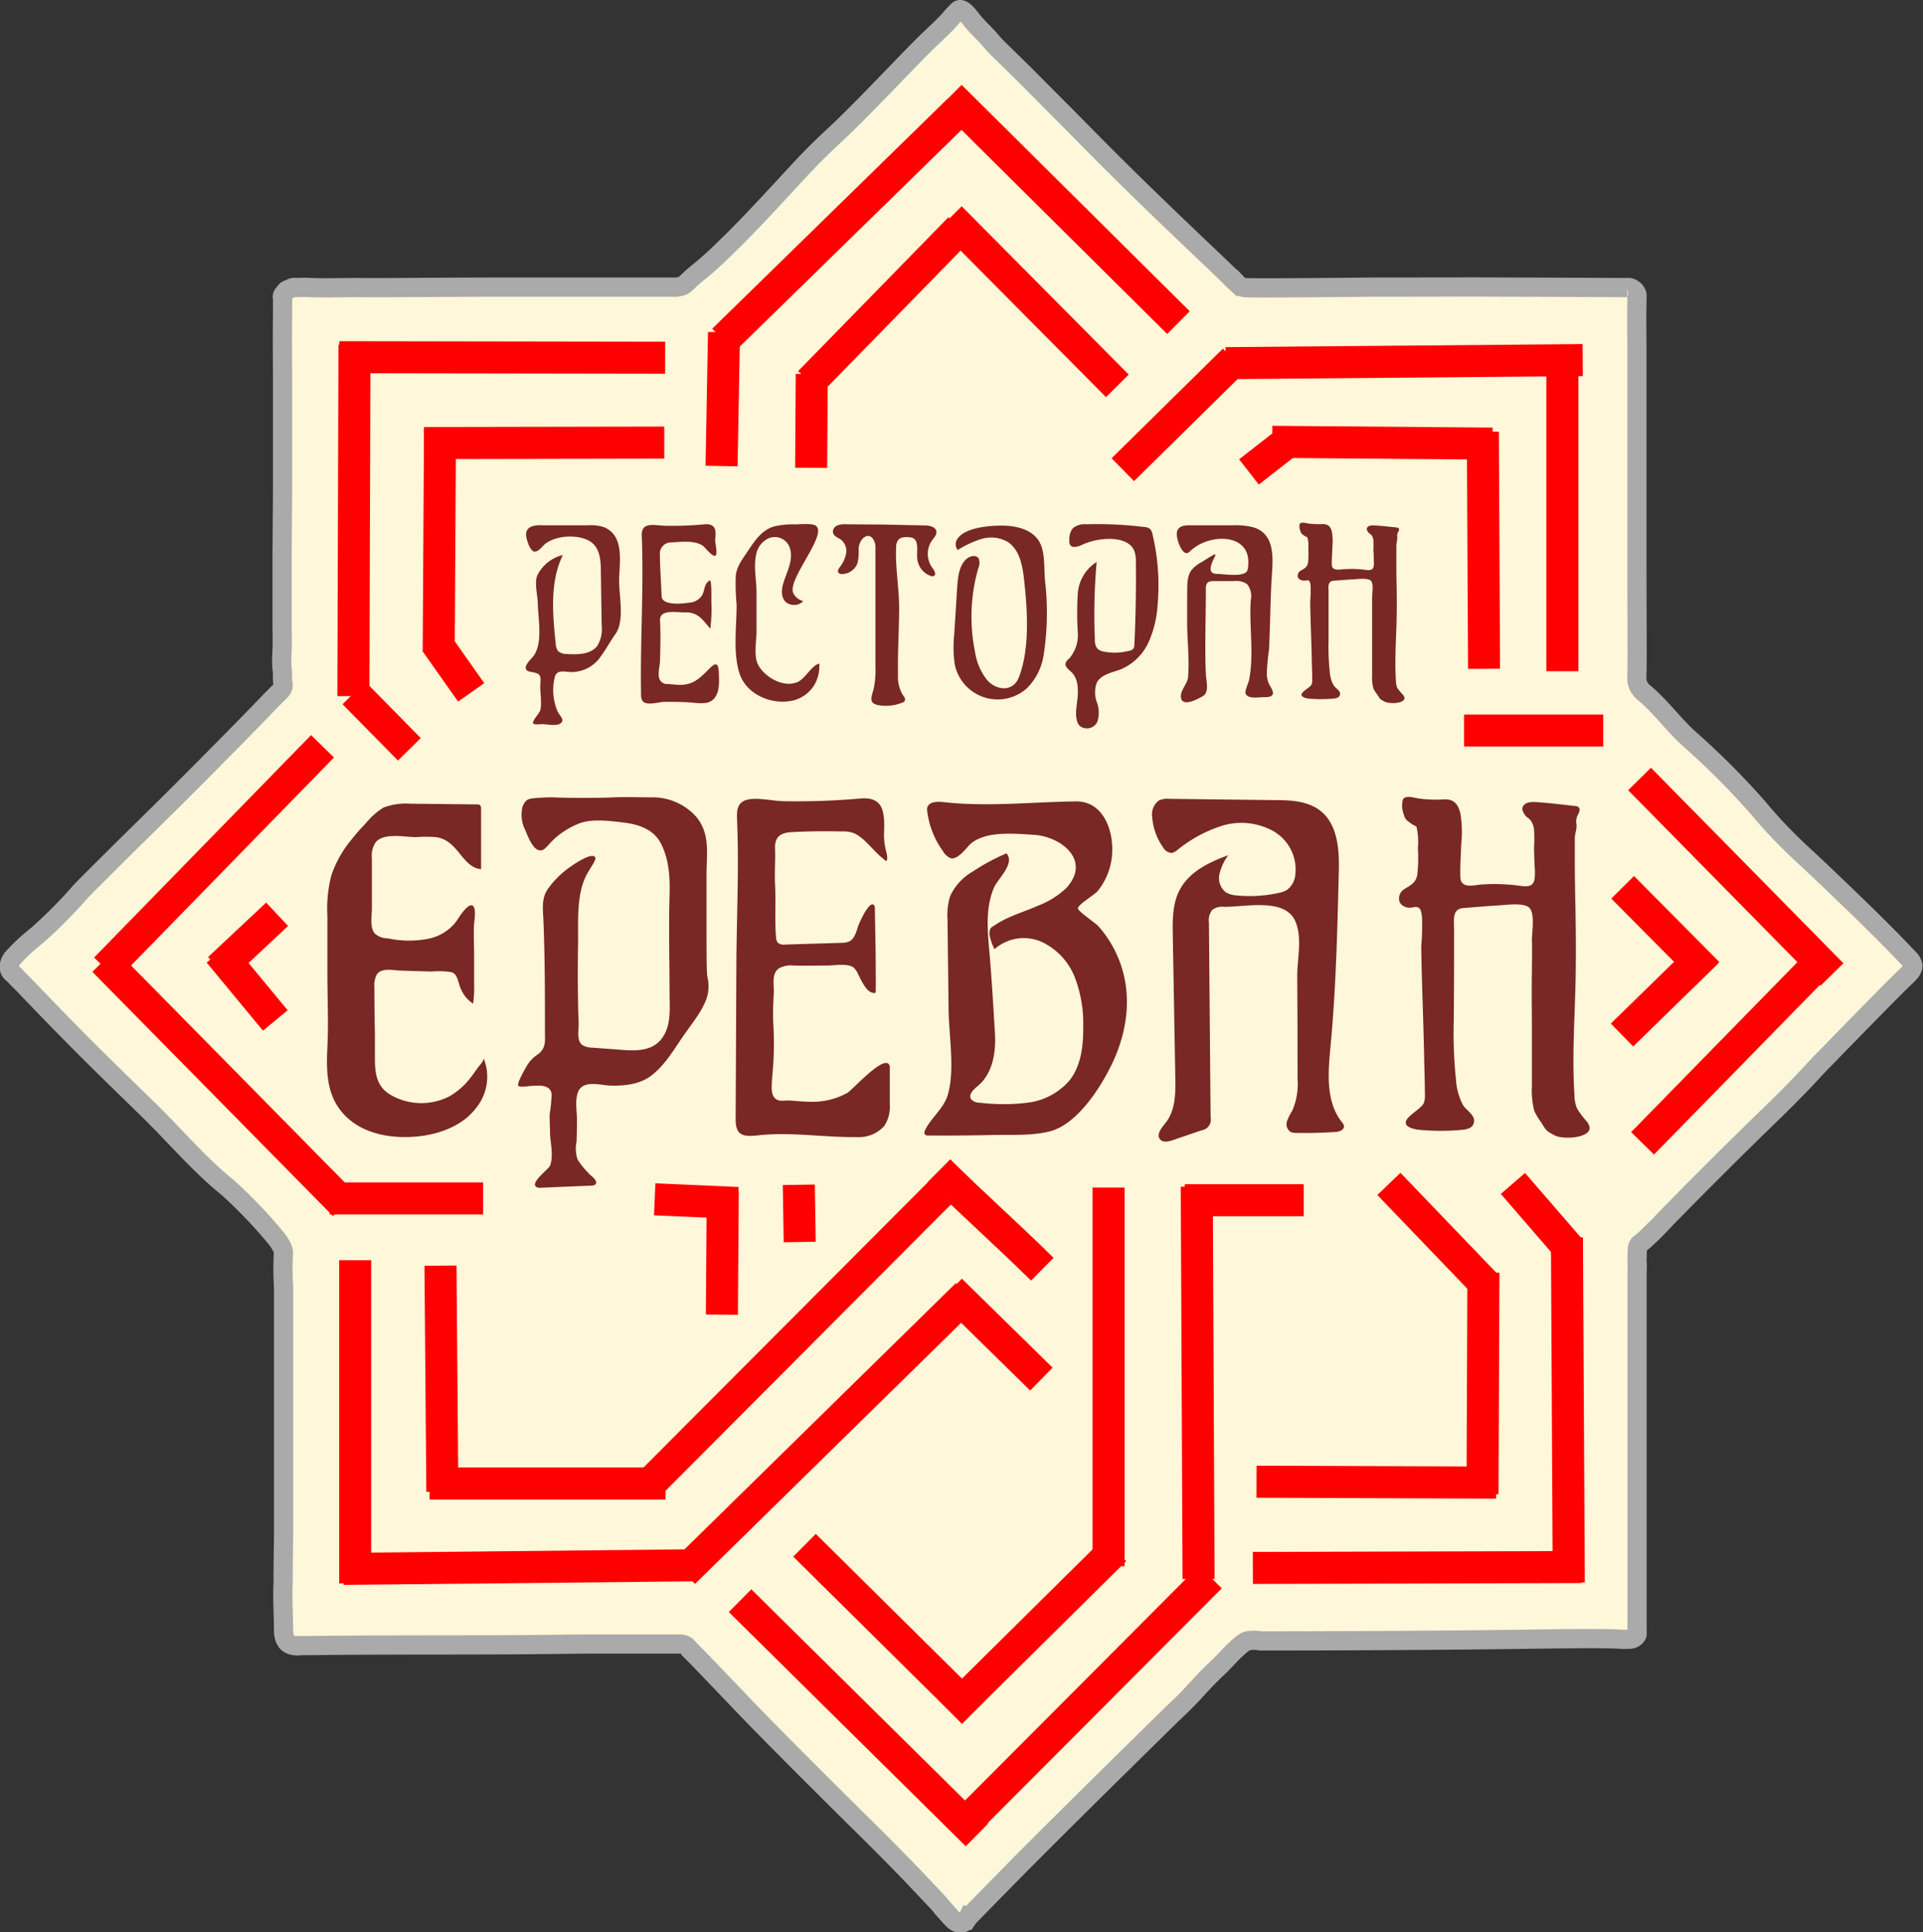 <svg id="Слой_1" data-name="Слой 1" xmlns="http://www.w3.org/2000/svg" viewBox="0 0 300.27 301.65"><rect x="0" y="0" width="300.27" height="301.65" fill="#333333" stroke="none"/><defs><style>.cls-1{fill:#fff7d9;stroke:#aaa;stroke-width:3px;}.cls-1,.cls-2{stroke-miterlimit:10;}.cls-2{fill:none;stroke:red;stroke-width:5px;}.cls-3{fill:#792727;}</style></defs><title>thumbnail</title><path class="cls-1" d="M144.2,145.86c0-.71.31-.65.5-1s.49-.31.76-.46a2,2,0,0,1,.42-.18,1.17,1.17,0,0,1,.43,0c.75,0,1.51-.07,2.26,0,2.46.1,4.92,0,7.37,0,5.14.06,11.24-.08,26.08-.07l21.12,0c1.36,0,1.46,0,1.88,0a6.34,6.34,0,0,0,.64,0,5.4,5.4,0,0,0,.74-.11c.69-.17,1-.7,2.13-1.67.19-.16.11-.08.56-.46.65-.52,1.22-1,1.56-1.31.77-.67,1.38-1.24,2-1.84,1.57-1.53,2.36-2.29,3.43-3.4,3-3.06,5-5.28,9.08-9.67.31-.34.85-.92,1.59-1.67,1.82-1.86,3.23-3.15,3.65-3.54,4.65-4.31,12-12.29,15.24-15.35.31-.29,2.29-2.13,2.94-2.94a11.08,11.08,0,0,1,.78-.85c.3-.31.45-.46.56-.49.6-.18,1.43.94,1.88,1.52.92,1.19,2.08,2.18,3.05,3.33.83,1,1.09,1.17,3.79,3.83,2.05,2,4.06,4.06,6.09,6.09,4.15,4.15,4.62,4.68,7.59,7.66,9.77,9.78,19.09,18.37,20,19.38.13.14.39.39.92.88a2.61,2.61,0,0,0,.64.5,2,2,0,0,0,.92.21c3.92.08,19.31-.1,19.31-.1h2.34c11.69,0,12.19-.05,18,0,6.16,0,17.17.07,18.28.07h1.49a1.22,1.22,0,0,1,.28,0,1.4,1.4,0,0,1,.63.26,1.52,1.52,0,0,1,.6.8,2.59,2.59,0,0,1,0,.64c0,.29,0,.58,0,.86-.06,1.81,0,6.23,0,6.23,0,2,0,6.4,0,15.27,0,2.4,0,3.06,0,8.26,0,4.16,0,6.69,0,10,0,9,.07,17,0,17.75a5.69,5.69,0,0,0,0,.77,3.63,3.63,0,0,0,0,.5,3.5,3.5,0,0,0,.25.84,3,3,0,0,0,.79,1c2.59,2.15,4.58,4.94,7.06,7.21a119.65,119.65,0,0,1,10.8,10.8c.34.41.92,1.11,1.79,2.08,2.41,2.68,4.39,4.51,5.46,5.5,2.62,2.43,4.54,4.28,7.75,7.37,0,0,4.18,4,7.94,7.94l.47.5a4.68,4.68,0,0,1,.35.37,2.13,2.13,0,0,1,.4.78c.17.67-.68,1.45-.85,1.61-1.71,1.6-6.52,6.52-13.41,13.58-1.32,1.36-1.37,1.51-3.57,3.78s-3.45,3.47-5.74,5.69c-4.54,4.43-8.7,8.58-11.22,11.13l-3.38,3.43c-.79.83-2.32,2.48-3.16,3.21a12.43,12.43,0,0,1-1.14,1,1.08,1.08,0,0,0-.38.38,1.25,1.25,0,0,0-.14.52c-.05,1.13-.07,1.69-.05,2,.06.69,0,1.37,0,2.06,0,1.41,0,2.13,0,4.11,0,1.06,0,1.36,0,6.85,0,7.62,0,6.6,0,8.39V353.5a5.22,5.22,0,0,1,0,.56,1.92,1.92,0,0,1,0,.43,1.17,1.17,0,0,1-.71.64,1.91,1.91,0,0,1-.71.09,10.56,10.56,0,0,1-1.2,0c-1.84-.21-14.91,0-14.91,0-16.78.24-37.55.26-38.57.26H296.9a5.22,5.22,0,0,0-2,0c-.23.07-.61.22-1.75,1.28-.86.8-1.24,1.26-2.08,2.12s-.89.86-1.7,1.66c-1.35,1.32-1.91,2-3,3.16-1.33,1.43-2.23,2.25-3.59,3.55l-8.83,8.69s-6.58,6.47-13.7,13.61c0,0-1.06,1.05-7.8,7.93-.76.78-1.14,1.17-1.18,1.23a1.64,1.64,0,0,1-.66.71,1.23,1.23,0,0,1-.71.09c-.54-.06-.9-.44-1.56-1.18l-1.09-1.22c-.38-.52-1.37-1.56-3.35-3.64-4-4.26-9.64-9.78-9.64-9.78s-12.5-12.35-17.81-17.91l-2.08-2.17-3.35-3.5-2.24-2.32c-1-1-.94-.94-1-1a2,2,0,0,0-.56-.57,1.8,1.8,0,0,0-1-.25c-3,0-5.91,0-8.87,0H196.1c-2.28,0-4,0-4.63,0l-6.71.07c-3.82.05-7.78.06-15.7.07,0,0-14.65,0-20.32.1l-1.54,0a3.75,3.75,0,0,1-1.15,0,1.89,1.89,0,0,1-1-.43,2.15,2.15,0,0,1-.57-1.18,3.09,3.09,0,0,1-.07-.64c0-2.53-.2-5.06-.07-7.58,0-.58,0-2.76.07-7.11,0-1.82,0-1.89,0-8.08V308.33c0-2.66,0-5.32,0-8a47,47,0,0,1-.05-4.89,2.59,2.59,0,0,0,0-.78,2.88,2.88,0,0,0-.38-.95,5.71,5.71,0,0,0-.75-1.11,75,75,0,0,0-7.49-7.84c-4.45-3.58-8.15-8-12.24-12-5.12-5-7.68-7.48-10.37-10.18-5.88-5.91-9.19-9.49-10-10.25-.34-.32-.62-.71-1-1a1.47,1.47,0,0,1-.45-.54,1.52,1.52,0,0,1-.09-.75,2.42,2.42,0,0,1,.71-1.35,28,28,0,0,1,2.57-2.48l1.28-1.06a75.37,75.37,0,0,0,6.59-6.67c.65-.7,2.66-2.69,6.68-6.68,2.2-2.18,2.76-2.72,4.77-4.7,4.63-4.56,8.21-8.18,10.82-10.82,6.79-6.86,7.37-7.59,7.82-8l1-1a1.7,1.7,0,0,0,.47-.71,1.35,1.35,0,0,0,0-.66c-.12-.7,0-1.42-.12-2.13-.19-1.62.11-2.46,0-6.09,0-.46,0-1,0-2.06,0-.88,0-1.59,0-2.07,0-4.29,0-7.78,0-7.78.06-8.65.06-8,.07-9.82,0-3.41,0-6.07,0-8.34,0-4.26,0-8.26,0-9.1,0-3.14-.05-5.93,0-9.92,0-.66,0-2.46,0-2.83" transform="translate(-100.13 -99.33)"/><path class="cls-2" d="M164.05,216.3l-8.65-8.79" transform="translate(-100.13 -99.33)"/><path class="cls-2" d="M155.31,208q.09-27.42.17-54.85" transform="translate(-100.13 -99.33)"/><path class="cls-2" d="M153.11,155.09l50.88.08" transform="translate(-100.13 -99.33)"/><path class="cls-2" d="M166.36,168.49l37.49-.07" transform="translate(-100.13 -99.33)"/><path class="cls-2" d="M168.63,201.09l.21-34.94" transform="translate(-100.13 -99.33)"/><path class="cls-2" d="M173.7,207.41l-5.54-7.86" transform="translate(-100.13 -99.33)"/><path class="cls-2" d="M213.09,152.43l36.85-36" transform="translate(-100.13 -99.33)"/><path class="cls-2" d="M284.14,149.69l-35.62-35.34" transform="translate(-100.13 -99.33)"/><path class="cls-2" d="M212.8,172.08q.19-10.44.38-20.88" transform="translate(-100.13 -99.33)"/><path class="cls-2" d="M226.79,172.36l.09-14.64" transform="translate(-100.13 -99.33)"/><path class="cls-2" d="M250,135l-23.45,24" transform="translate(-100.13 -99.33)"/><path class="cls-2" d="M274.6,159.56l-26.08-26.27" transform="translate(-100.13 -99.33)"/><path class="cls-2" d="M275.45,172.65l17.38-17.11" transform="translate(-100.13 -99.33)"/><path class="cls-2" d="M347.26,155.54l-55.75.48" transform="translate(-100.13 -99.33)"/><path class="cls-2" d="M344.09,204.11V153.75" transform="translate(-100.13 -99.33)"/><path class="cls-2" d="M331.86,203.73q-.09-18.51-.19-37" transform="translate(-100.13 -99.33)"/><path class="cls-2" d="M333.18,168.58l-34.39-.28" transform="translate(-100.13 -99.33)"/><path class="cls-2" d="M295.15,173l6.66-5.19" transform="translate(-100.13 -99.33)"/><path class="cls-2" d="M150.49,215.83q-16.94,17.35-33.88,34.72" transform="translate(-100.13 -99.33)"/><path class="cls-2" d="M155.59,296.05V346.5" transform="translate(-100.13 -99.33)"/><path class="cls-2" d="M153.89,287.4l-37.56-38.12" transform="translate(-100.13 -99.33)"/><path class="cls-2" d="M168.91,296.9q.15,17.64.29,35.29" transform="translate(-100.13 -99.33)"/><path class="cls-2" d="M201.65,330.91l45.22-45.35" transform="translate(-100.13 -99.33)"/><path class="cls-2" d="M134.33,250.55l9.07-8.5" transform="translate(-100.13 -99.33)"/><path class="cls-2" d="M143.12,258.63,134.33,248" transform="translate(-100.13 -99.33)"/><path class="cls-2" d="M175.57,286.41H151.62" transform="translate(-100.13 -99.33)"/><path class="cls-2" d="M206.9,344.8l44.22-43.37" transform="translate(-100.13 -99.33)"/><path class="cls-2" d="M262.74,314.61l-14.17-13.89" transform="translate(-100.13 -99.33)"/><path class="cls-2" d="M153.75,344.24l55.27-.57" transform="translate(-100.13 -99.33)"/><path class="cls-2" d="M167.21,330.91h36.85" transform="translate(-100.13 -99.33)"/><path class="cls-2" d="M202.36,286.55l13,.57" transform="translate(-100.13 -99.33)"/><path class="cls-2" d="M212.85,304.55q.08-9.63.14-19.27" transform="translate(-100.13 -99.33)"/><path class="cls-2" d="M225,293.21l-.14-8.93" transform="translate(-100.13 -99.33)"/><path class="cls-2" d="M262.88,297.46c-5.15-5.1-11-10.29-16.13-15.39" transform="translate(-100.13 -99.33)"/><path class="cls-2" d="M273.23,284.71v59.1" transform="translate(-100.13 -99.33)"/><path class="cls-2" d="M225.75,340.55l26.36,26.08" transform="translate(-100.13 -99.33)"/><path class="cls-2" d="M215.69,349.2l37,36.56" transform="translate(-100.13 -99.33)"/><path class="cls-2" d="M287,284.57q.13,30.62.28,61.23" transform="translate(-100.13 -99.33)"/><path class="cls-2" d="M248.57,366.63l25.65-25.37" transform="translate(-100.13 -99.33)"/><path class="cls-2" d="M249.13,385.62l40-40.11" transform="translate(-100.13 -99.33)"/><path class="cls-2" d="M285.13,286.69H303.7" transform="translate(-100.13 -99.33)"/><path class="cls-2" d="M295.76,344.09l51.31-.14" transform="translate(-100.13 -99.33)"/><path class="cls-2" d="M296.33,330.63l37.42.14" transform="translate(-100.13 -99.33)"/><path class="cls-2" d="M331.76,298q-.06,17.3-.14,34.58" transform="translate(-100.13 -99.33)"/><path class="cls-2" d="M344.8,292.5l.29,53.86" transform="translate(-100.13 -99.33)"/><path class="cls-2" d="M317,284.14l15.17,15.8" transform="translate(-100.13 -99.33)"/><path class="cls-2" d="M336.37,284.07l9.07,10.49" transform="translate(-100.13 -99.33)"/><path class="cls-2" d="M353.4,260.9l13.32-13" transform="translate(-100.13 -99.33)"/><path class="cls-2" d="M353.5,237.84l13.32,13.42" transform="translate(-100.13 -99.33)"/><path class="cls-2" d="M356.14,220.93l30.05,30.52" transform="translate(-100.13 -99.33)"/><path class="cls-2" d="M356.61,277.81l29.3-29.95" transform="translate(-100.13 -99.33)"/><path class="cls-2" d="M328.74,213.37h21.73" transform="translate(-100.13 -99.33)"/><path class="cls-3" d="M183.69,185.42a.52.52,0,0,1-.21,0c-.62-.27-1-1.51-1.13-2.09-.42-1.83,1.13-2.07,2.55-2,2.36,0,4.73,0,7.09,0a6.4,6.4,0,0,1,2.43.29c3.32,1.33,2.4,5.64,2.38,8.35,0,2.43.88,6.3-.57,8.33-.81,1.13-1.46,2.38-2.29,3.5a5.52,5.52,0,0,1-5.38,2.38c-1.28-.13-1.73.12-1.91,1.36a8.43,8.43,0,0,0,.5,4.74c.37.84,1.28,1.46.46,2-.64.42-2.06.11-2.79.09-.24,0-1.3.13-1.43-.11-.22-.4,1-1.59,1.12-2.1.26-1.31-.09-2.82,0-4.17s-.06-1.53-1.47-1.77-.75-1.25.13-2.17c1.84-1.91,1-6,.94-8.37,0-1.31-.57-3.29-.09-4.52a6.1,6.1,0,0,1,4-3.2c-2.06,4.24-1.6,9.21-1.11,13.9a2,2,0,0,0,.37,1.12,2,2,0,0,0,1.33.44c1.75.11,3.81.09,4.83-1.33a5.21,5.21,0,0,0,.64-3.2l-.13-8.46c0-1.58-.15-3.38-1.38-4.37-1.86-1.51-6.26-1.24-7.78.64C184.47,185,184.11,185.43,183.69,185.42Z" transform="translate(-100.13 -99.33)"/><path class="cls-3" d="M211.86,186.05c.38-.26-.1-2-.06-2.6a4,4,0,0,0,0-1.42c-.25-.87-1.05-.92-1.8-.84a54.11,54.11,0,0,1-5.83.22c-1.64,0-3.93-.8-3.83,1.54.33,8.23-.26,16.54-.11,24.79a1.88,1.88,0,0,0,.15.88c.5,1,2.6.29,3.46.27,1.6,0,3.21,0,4.81.16a6.84,6.84,0,0,0,1.75,0c1.9-.35,2.06-2.45,2-4-.06-1,.06-2.83-1.23-1.6-1.06,1-2,2.15-3.4,2.58s-2.42.07-3.74.07c-1.64-.46-.88-2.32-.84-3.68.06-2.08.1-4.2,0-6.28-.06-1.8,2.78-1.16,3.93-1.21,2-.08,2.78,1.22,3.92,2.54a24.32,24.32,0,0,0,.16-4.35c0-.23.08-3.35-.24-3.17-.9.48-.76,1.48-1.17,2.26a2.54,2.54,0,0,1-2.08,1.2c-.88.15-4.21.52-4.27-1-.08-2.16-.25-4.33-.27-6.49A1.75,1.75,0,0,1,205,184c1.51-.08,3.48-.35,4.83.49C210.19,184.72,211.41,186.37,211.86,186.05Z" transform="translate(-100.13 -99.33)"/><path class="cls-3" d="M228.06,202.92a6,6,0,0,1-.59,3,5.4,5.4,0,0,1-3.46,2.75c-3.34.79-7.4-.91-8.44-4.31-1-3.25-.42-7.23-.42-10.59a37,37,0,0,1-.13-4.59c.18-1.59,1.22-2.79,2.07-4.1,1-1.51,2.15-3.12,4-3.59a12.61,12.61,0,0,1,3.18-.3c.72,0,2.63-.21,3.22.19,2,1.32-4.46,8.36-3.5,10.52a2.33,2.33,0,0,0,1.56,1.26,1.9,1.9,0,0,1-1.92.54c-1.36-.3-1.58-1.68-1.3-2.89.45-1.92,1.82-3.95,1.11-6a2.47,2.47,0,0,0-3.32-1.44,3.48,3.48,0,0,0-1.93,2.59c-.41,1.93.07,3.91.07,5.85l0,6.05c0,1.55-.5,3.95.3,5.35,1.09,1.91,4,3.54,6.14,2.57C225.9,205.23,226.9,203.15,228.06,202.92Z" transform="translate(-100.13 -99.33)"/><path class="cls-3" d="M238.5,181.22l-6.3-.05a3.34,3.34,0,0,0-1.26.16,1.12,1.12,0,0,0-.76.93c0,.89,1,1,1.45,1.48a2.26,2.26,0,0,1,.58,2.16,5,5,0,0,1-.94,1.95c-.19.26-.4.6-.23.87a.67.67,0,0,0,.58.22,2.6,2.6,0,0,0,2.42-1.76,7.84,7.84,0,0,0,.17-2,2.51,2.51,0,0,1,.69-1.84c1.16-1,1.92.36,1.93,1.38,0,6.23,0,12.46,0,18.69a14,14,0,0,1-.29,3.48c-.31,1.21-.81,2.15.61,2.49a6.74,6.74,0,0,0,3.87-.37.75.75,0,0,0,.35-.22c.23-.32-.06-.73-.29-1a5.72,5.72,0,0,1-.73-3.22c-.06-3.34.15-6.68.18-10s-.63-6.57-.47-9.86a1.81,1.81,0,0,1,.29-1.05c.4-.53,1.19-.52,1.85-.46,1.75.16.88,2.53,1.23,3.77a3.16,3.16,0,0,0,2.08,2.28.63.63,0,0,0,.43,0c.43-.21.1-.86-.2-1.24a3.68,3.68,0,0,1-.07-4.33c.31-.41.72-.83.68-1.33-.07-.8-1.12-1-1.92-1Z" transform="translate(-100.13 -99.33)"/><path class="cls-3" d="M252.77,186.31c-.53-.41-1.46-.07-1.94.48-1,1.13-1.14,2.76-1.24,4.27l-.47,7.4a19,19,0,0,0,.09,4.58,6.84,6.84,0,0,0,11.33,3.67,9.33,9.33,0,0,0,2.55-5.11,43,43,0,0,0,.21-11.67c-.14-1.66,0-4.08-.67-5.61-1-2.32-3.77-2.94-6.07-2.94-1.95,0-5.63.27-6.89,2a1.49,1.49,0,0,0,0,1.81,15.5,15.5,0,0,1,3.79-1.75,5.2,5.2,0,0,1,4,.47c1.79,1.15,2.3,3.5,2.54,5.61.55,4.81,1,11-.79,15.57-.88,2.25-3.41,2.07-4.88.47a9.1,9.1,0,0,1-1.95-4.46,27.36,27.36,0,0,1,.54-13.18,1.79,1.79,0,0,0,0-1.45A.7.7,0,0,0,252.77,186.31Z" transform="translate(-100.13 -99.33)"/><path class="cls-3" d="M267.8,184.71a.69.69,0,0,1-.59-.36,1.14,1.14,0,0,1-.1-.63,2.8,2.8,0,0,1,.52-1.91,2.88,2.88,0,0,1,2.1-.64,60.3,60.3,0,0,1,9.11.43,1.51,1.51,0,0,1,.86.3,1.5,1.5,0,0,1,.38.8,34.53,34.53,0,0,1,.81,11,16.77,16.77,0,0,1-1.4,5.85,8.36,8.36,0,0,1-4.18,4.19c-1.41.58-3.19.8-3.91,2.14a4.38,4.38,0,0,0,0,3.07,4.69,4.69,0,0,1,.07,3.07,1.81,1.81,0,0,1-2.69.67c-1-.91-.52-3.13-.41-4.27.15-1.46.13-3.13-.92-4.15-.43-.42-1.07-.85-.93-1.44a1.74,1.74,0,0,1,.58-.72,5.59,5.59,0,0,0,1.32-4.1,49.89,49.89,0,0,1,0-6,6.35,6.35,0,0,1,2.95-4.95,92.52,92.52,0,0,0-.28,12.12,2.13,2.13,0,0,0,.4,1.41,2,2,0,0,0,1,.46,8.86,8.86,0,0,0,4-.14,1,1,0,0,0,.62-.34,1.07,1.07,0,0,0,.15-.61c.2-4.29.28-8.6.23-12.9a4.44,4.44,0,0,0-.29-1.85c-.57-1.24-2.1-1.7-3.47-1.75a10.31,10.31,0,0,0-4.67.93A2.81,2.81,0,0,1,267.8,184.71Z" transform="translate(-100.13 -99.33)"/><path class="cls-3" d="M285.52,185.68c-.71.08-1.21-1.16-1.38-1.67-.59-1.78-.23-2.68,1.69-2.68h6.81a11.53,11.53,0,0,1,3.1.29c3.85,1.07,3.07,5.55,2.92,8.59-.18,3.52-.2,7-.38,10.55a32.48,32.48,0,0,0-.34,3.81,3.67,3.67,0,0,0,.5,1.83c.76,1.2.65,1.81-1,1.76-.75,0-2.45.35-2.82-.57-.15-.4.46-1.67.55-2.11a19.27,19.27,0,0,0,.31-2.52c.21-3.3-.26-6.6-.05-9.9a3.07,3.07,0,0,0-.55-2.53,2.89,2.89,0,0,0-2-.49h-3.1c-.45,0-1,0-1.21.41a1.32,1.32,0,0,0-.15.73c0,2.95-.08,5.89-.08,8.83,0,1.47,0,2.94.08,4.4,0,1.08.63,3-.49,3.6-.84.49-3.23,1.77-3.4.17-.12-1.08,1-2.07,1.11-3.13.23-2.69-.11-5.53-.14-8.24,0-1.49,0-3,0-4.46.05-1.3-.13-2.91.66-4a4.82,4.82,0,0,1,1.69-1.31,21.34,21.34,0,0,1,1.87-1.15c.45-.19-.05.62-.1.73-.23.53-.85,1.76-.11,2.16a1.51,1.51,0,0,0,.7.14c.93,0,4.06.55,4.64-.44a1.42,1.42,0,0,0,.16-.62c.7-5.39-6-5.37-9-2.53a1.26,1.26,0,0,1-.56.36Z" transform="translate(-100.13 -99.33)"/><path class="cls-3" d="M303.06,181.14c.24-.4,1-.13,1.37-.09a11.44,11.44,0,0,0,2.19.09c.88,0,1.26.35,1.47,1.17a8.84,8.84,0,0,1,.07,2.57c0,.87-.1,1.77-.07,2.64s1,.75,1.7.68a17,17,0,0,1,3.71.11c.6.06,1.07,0,1.14-.7a4.76,4.76,0,0,0,0-.86c0-.54,0-1-.07-1.58a10,10,0,0,0,0-1.55,1.63,1.63,0,0,0-.28-.75c-.21-.24-.39-.24-.57-.53-.06-.09-.25-.39-.14-.6.26-.52,1.15-.39,1.62-.36,1,.07,2,.19,3,.29.58.06.4.45.19.81a1.21,1.21,0,0,0-.07.75,10.74,10.74,0,0,1-.15,1.1c0,.52,0,1,0,1.57q0,1.57,0,3.15c.07,2.76.1,5.52,0,8.29s-.25,5.51-.07,8.26a2.79,2.79,0,0,0,.24,1.17,9.2,9.2,0,0,0,.84,1,1.1,1.1,0,0,1,.24.42c.13.58-.72.78-1.12.85a4.4,4.4,0,0,1-1.24,0,1.85,1.85,0,0,1-.93-.3c-.57-.24-.66-.54-.95-1a4.39,4.39,0,0,1-.59-.93,6.25,6.25,0,0,1-.21-2.05c0-1.61,0-3,0-4.63s0-3.23,0-4.87c0-.81,0-1.78,0-2.59,0-.64.27-2.13-.16-2.65s-2.06-.29-2.71-.26c-1,.05-2.08.15-3.12.22s-.8,1.08-.81,1.85c0,2.5,0,5,0,7.49a37,37,0,0,0,.19,4.93,5,5,0,0,0,.61,2.07c.26.41.94.75,1,1.27a.66.66,0,0,1-.43.66,2,2,0,0,1-.59.13,20.74,20.74,0,0,1-3.86,0c-.29,0-1.1-.18-1.14-.56-.07-.53,1.37-1.16,1.58-1.66a2,2,0,0,0,.09-.77c0-1-.05-2-.07-2.94-.05-3.1-.21-6.19-.25-9.29a18.27,18.27,0,0,0,.06-2.45c-.06-.4-.1-.62-.28-.75s-.63.13-1.17-.07a.84.84,0,0,1-.5-.39.88.88,0,0,1,.46-1.11c.52-.32.95-.51,1.08-1.15a12,12,0,0,0,.06-2.24,5.23,5.23,0,0,0-.22-2.08.27.27,0,0,1,.1.31,4,4,0,0,1-.79-.48,1.14,1.14,0,0,1-.19-.19,1.27,1.27,0,0,1-.13-.32A2,2,0,0,1,303.06,181.14Z" transform="translate(-100.13 -99.33)"/><path class="cls-3" d="M170.38,270.43a11.3,11.3,0,0,0,3.22-2.86c.42-.53.79-1.09,1.19-1.63.17-.24,1-1.11.84-1.45a7.72,7.72,0,0,1-1.24,7.9c-1.93,2.48-5.07,3.76-8.1,4.22l-.48.07c-4.79.58-10.3-.42-13.05-4.79-1.68-2.67-1.66-6.06-1.51-9.1.19-3.78,0-7.61,0-11.39l0-9a21.1,21.1,0,0,1,.61-6.39,17.46,17.46,0,0,1,3-5.43,35,35,0,0,1,2.4-2.75A11.24,11.24,0,0,1,160,225.4a9.86,9.86,0,0,1,4.25-.61l10.37.11a.76.76,0,0,1,.42.09c.2.13.22.42.21.66l0,9.35c-1.49-.09-2.47-1.36-3.34-2.42-1-1.25-2-2.32-3.67-2.57a20.56,20.56,0,0,0-3.14,0c-1.76,0-5-.74-6.31.8a3.8,3.8,0,0,0-.59,2.5l0,3.63,0,4.21c0,1.18-.36,2.87.42,3.87a3,3,0,0,0,2.07.79,15.72,15.72,0,0,0,6.62,0,7.37,7.37,0,0,0,3.63-2.12c.55-.59.94-1.37,1.46-2,.25-.31,1-1.24,1.5-1,.64.31.3,2.29.26,2.83-.11,1.69,0,3.4,0,5.08,0,1.38,0,2.75,0,4.12A18.16,18.16,0,0,1,174,256a5.08,5.08,0,0,1-2-2.53c-.33-.75-.41-2.08-1.33-2.37a12.72,12.72,0,0,0-3.15-.11c-1.56-.05-3.19-.08-4.77-.15-1.1,0-3-.52-3.78.6a3.58,3.58,0,0,0-.38,2q0,3.65.08,7.29l0,3.65c0,2.45.19,4.58,2.54,5.91A9.57,9.57,0,0,0,170.38,270.43Z" transform="translate(-100.13 -99.33)"/><path class="cls-3" d="M184.45,232.08c-1-.06-1.71-1.71-2.32-3.2a5.22,5.22,0,0,1-.49-3.2,2.26,2.26,0,0,1,.7-1.39c.31-.25.66-.34,2-.42s1.87-.08,2.18-.07c2,.1,6.45.13,9.44,0,2-.08,3.92,0,5.89,0a9.11,9.11,0,0,1,6.92,2.95c2.28,2.64,1.7,5.78,1.68,9,0,2.31,0,4.63,0,6.94,0,5.67,0,8.5.15,9.19a6.14,6.14,0,0,1-.08,3.13c-.65,2.07-2.43,4.21-3.67,6-1.5,2.17-2.88,4.58-5,6.21-1.83,1.4-4.23,1.64-6.46,1.57-1.47-.05-4.25-.93-5,1-.51,1.3-.17,3-.17,4.34q0,1.71-.06,3.42a5.22,5.22,0,0,0,.17,2.81,13.34,13.34,0,0,0,2.45,2.81,1.28,1.28,0,0,1,.43.67c.08.59-.63.56-1,.58l-7.67.32a1.11,1.11,0,0,1-.65-.11c-1.06-.68,1.9-2.75,2.13-3.35.56-1.47.09-3.34,0-4.86,0-1-.08-2.09-.06-3.14a26.52,26.52,0,0,0,.31-3.13c-.19-1.55-1.92-1.37-3.11-1.31-.43,0-1.71.28-2.07,0s1-2.58,1.2-2.95a5.63,5.63,0,0,1,1.86-2c1.32-1,1.06-2.19,1.07-3.63,0-5.77,0-11.55-.24-17.31-.07-1.82-.34-3.5.81-5a14.18,14.18,0,0,1,3.31-3.25c.52-.36,3.29-2.32,3.93-1.6.33.37-.61,1.5-1.26,2.71-1.74,3.22-1.3,7.71-1.38,11.24-.05,2.73-.06,5.47,0,8.2,0,1.33.06,2.66.1,4,0,1-.36,2.68.69,3.29a3.42,3.42,0,0,0,1.48.34l3.41.25c2.36.18,5.41.6,7.16-1.4s1.47-4.76,1.45-7.13c0-5.21-.15-10.31,0-15.52.09-2.74-.08-5.71-1.4-8.17-1.13-2.11-3.4-2.88-5.64-3.16-2.09-.25-4.92-.65-6.93.07A12.85,12.85,0,0,0,187,230C185.57,231.25,185.24,232.14,184.45,232.08Z" transform="translate(-100.13 -99.33)"/><path class="cls-3" d="M238.59,233.65c.21-.28-.06-1.31-.13-1.57a9.92,9.92,0,0,1-.29-2.71c.11-3.06.05-5.73-3.71-5.39a111.64,111.64,0,0,1-11.85.42c-1.72,0-4.16-.64-5.81-.23s-1.63,1.83-1.58,3.14c.33,7.61-.08,15.35-.11,23L215,273.87v.23c0,2.64,1.33,2.69,3.58,2.45,5.18-.55,10.27.36,15.43.28a5.23,5.23,0,0,0,4.24-1.79,5.48,5.48,0,0,0,.82-3.31c0-1.88,0-3.76,0-5.65a1.08,1.08,0,0,0-.09-.54c-.86-1.56-5.71,3.88-6.52,4.38a11.19,11.19,0,0,1-6.2,1.38c-1,0-2.08-.15-3.13-.18-.58,0-1.3.17-1.82-.21-1.06-.76-.62-2.47-.43-5.63a52.32,52.32,0,0,0,0-6.17c-.1-1.66,0-3.31.09-5,0-1.23-.38-2.94.9-3.68a3.91,3.91,0,0,1,2.14-.38c1.78.06,3.57,0,5.35,0,1.1,0,3.16-.39,4.07.33a2.89,2.89,0,0,1,.68,1c.4.78,1.18,2.54,2.07,2.86s.66-.06.69-.83,0-1.72,0-2.58c0-3.21-.08-6.42-.13-9.63a.88.88,0,0,0-.13-.56c-.7-.87-2.31,2.75-2.46,3.2-.31.94-.57,2.06-1.46,2.48a3.2,3.2,0,0,1-1.19.19l-8.83.27a1.42,1.42,0,0,1-1.07-.27,1.35,1.35,0,0,1-.29-.85c-.24-2.74,0-5.51-.16-8.26-.09-1.85.07-3.66,0-5.55s.81-2.52,2.58-2.62c2.63-.15,5.29-.16,7.92-.11a4.73,4.73,0,0,1,1.84.28c1.74.78,3.11,2.94,4.69,4.08C238.37,233.75,238.51,233.75,238.59,233.65Z" transform="translate(-100.13 -99.33)"/><path class="cls-3" d="M283.21,232.46a1.45,1.45,0,0,1-.29,0,1.66,1.66,0,0,1-1.15-.81,9.36,9.36,0,0,1-1.72-4.7,2.73,2.73,0,0,1,1-2.64,3,3,0,0,1,1.63-.28l16.45.2c2.5,0,5.2.12,7.16,1.66,2.81,2.2,3,6.32,2.88,9.89-.22,9-.44,17.93-1.28,26.85-.39,4.1-.79,8.68,1.79,11.89a1.36,1.36,0,0,1,.3.52c.13.64-.75,1-1.41,1-2,.13-4,.18-6.06.14a2,2,0,0,1-.87-.16,1.45,1.45,0,0,1-.55-1.66,8.63,8.63,0,0,1,.85-1.69,10.79,10.79,0,0,0,.8-5q0-8-.05-16c0-2.72.84-6-.33-8.59-1.63-3.63-7.83-2.16-11.08-2.19a2.63,2.63,0,0,0-1.84.46,2.58,2.58,0,0,0-.54,2l.26,30.42a1.66,1.66,0,0,1-1.39,2l-4.54,1.55c-.65.22-1.46.4-1.93-.1-.7-.74.21-1.85.85-2.64,1.52-1.91,1.55-4.56,1.5-7l-.39-22.16c-.05-2.46-.06-5.05,1.1-7.22,1.49-2.79,4.58-4.29,7.56-5.37a8.14,8.14,0,0,0-1.37,2.92,2.83,2.83,0,0,0,1,2.88,3.76,3.76,0,0,0,1.69.48,20.82,20.82,0,0,0,6.63-.41,4.15,4.15,0,0,0,1.15-.41,3.21,3.21,0,0,0,1.33-2.13,6.91,6.91,0,0,0-3.24-7,10.31,10.31,0,0,0-7.91-1A21,21,0,0,0,284,232,2.56,2.56,0,0,1,283.21,232.46Z" transform="translate(-100.13 -99.33)"/><path class="cls-3" d="M319.19,224.13c.42-.74,1.81-.24,2.43-.16a19.76,19.76,0,0,0,3.92.15c1.56-.09,2.25.66,2.63,2.21a18.15,18.15,0,0,1,.12,4.83c-.05,1.64-.18,3.34-.13,5,0,1.86,1.85,1.42,3,1.27a29.25,29.25,0,0,1,6.61.22c1.07.11,1.9,0,2-1.31a10.68,10.68,0,0,0,0-1.62c-.05-1-.08-1.95-.11-3a21.73,21.73,0,0,0,0-2.91,3.06,3.06,0,0,0-.51-1.4c-.36-.45-.68-.46-1-1-.1-.17-.45-.73-.25-1.13.46-1,2.06-.74,2.89-.68,1.77.13,3.54.36,5.3.55,1,.1.72.85.34,1.53a2.39,2.39,0,0,0-.13,1.4c.05.72-.25,1.34-.27,2.07,0,1,0,2,0,3q0,3,.06,5.92c.11,5.19.17,10.39,0,15.59s-.45,10.37-.12,15.53a5.72,5.72,0,0,0,.42,2.21,15.84,15.84,0,0,0,1.51,2,2.09,2.09,0,0,1,.42.79c.23,1.09-1.28,1.48-2,1.62a7.94,7.94,0,0,1-2.21.06,3.2,3.2,0,0,1-1.66-.55c-1-.47-1.17-1-1.69-1.82a9.24,9.24,0,0,1-1.05-1.74,12.59,12.59,0,0,1-.38-3.86c0-3,0-5.62,0-8.71s-.05-6.08,0-9.16c0-1.53.06-3.35,0-4.88,0-1.2.47-4-.3-5s-3.67-.55-4.83-.49c-1.86.1-3.72.28-5.57.42s-1.43,2-1.45,3.48c0,4.69,0,9.39-.05,14.08a69.9,69.9,0,0,0,.35,9.27,9.71,9.71,0,0,0,1.08,3.9c.46.78,1.67,1.41,1.75,2.4a1.25,1.25,0,0,1-.78,1.24,3.29,3.29,0,0,1-1,.24,36,36,0,0,1-6.89,0c-.51-.05-2-.35-2-1.06-.12-1,2.45-2.18,2.82-3.13a3.68,3.68,0,0,0,.16-1.44c0-1.85-.08-3.69-.11-5.53-.11-5.83-.38-11.65-.46-17.48a35.54,35.54,0,0,0,.12-4.61c-.11-.74-.18-1.17-.51-1.4-.54-.39-1.12.24-2.08-.13a1.53,1.53,0,0,1-.89-.74,1.71,1.71,0,0,1,.82-2.1c.93-.6,1.69-.94,1.92-2.16a23.65,23.65,0,0,0,.1-4.21,10.33,10.33,0,0,0-.38-3.91.51.51,0,0,1,.17.58,6.68,6.68,0,0,1-1.4-.9,1.65,1.65,0,0,1-.34-.36,1.69,1.69,0,0,1-.23-.59A3.76,3.76,0,0,1,319.19,224.13Z" transform="translate(-100.13 -99.33)"/><path class="cls-3" d="M248.81,233.33a.87.87,0,0,1-.32-.06,2.63,2.63,0,0,1-1.14-1.1,13.38,13.38,0,0,1-2.43-6.14,1.79,1.79,0,0,1,0-.65c.39-1.19,2.26-.86,3.18-.77,6.54.65,13.47-.09,20-.18,4.81-.07,6.33,5.7,5.49,9.65a10.28,10.28,0,0,1-2,4.27c-.58.73-2.92,2-3.15,2.75-.11.39,2.79,2.36,3.17,2.78a17.53,17.53,0,0,1,3,4.68c2.39,5.43,1.71,11.38-.75,16.64-1.8,3.83-5.53,9.71-9.91,10.77-2.87.69-6,.47-8.9.54-3.35.07-6.7.1-10,.07a.64.64,0,0,1-.47-.13c-.18-.18-.1-.48,0-.72,1-2,3-3.42,3.59-5.65,1.07-3.9.13-9.05.08-13.07l-.17-14.13a10.11,10.11,0,0,1,.42-3.68,8.62,8.62,0,0,1,3.57-3.85,31.33,31.33,0,0,1,5.23-2.81c1.38,1.61-1.41,4-2,5.43-1.46,3.5-.87,7.48-.58,11.13.31,3.84.54,7.71.77,11.55.17,3-.36,6.25-2.64,8.16-.66.55-1.54,1.35-1.1,2.09a1.68,1.68,0,0,0,1.33.56,30.69,30.69,0,0,0,7.54,0,10.28,10.28,0,0,0,6.52-3.48c1.8-2.28,2.15-5.37,2.13-8.27A20.28,20.28,0,0,0,268,252a10.25,10.25,0,0,0-5.22-5.64,6.9,6.9,0,0,0-7.36,1.14,7.84,7.84,0,0,1-.8-2.39c.1-1.08.23-.93,1-1.45,1.89-1.28,4.48-2,6.57-2.94a13.11,13.11,0,0,0,4.47-2.8c3.89-4.28-.81-8-5.08-8.27-3-.17-7.58-.7-10,1.5C251,231.75,249.82,233.33,248.81,233.33Z" transform="translate(-100.13 -99.33)"/></svg>
